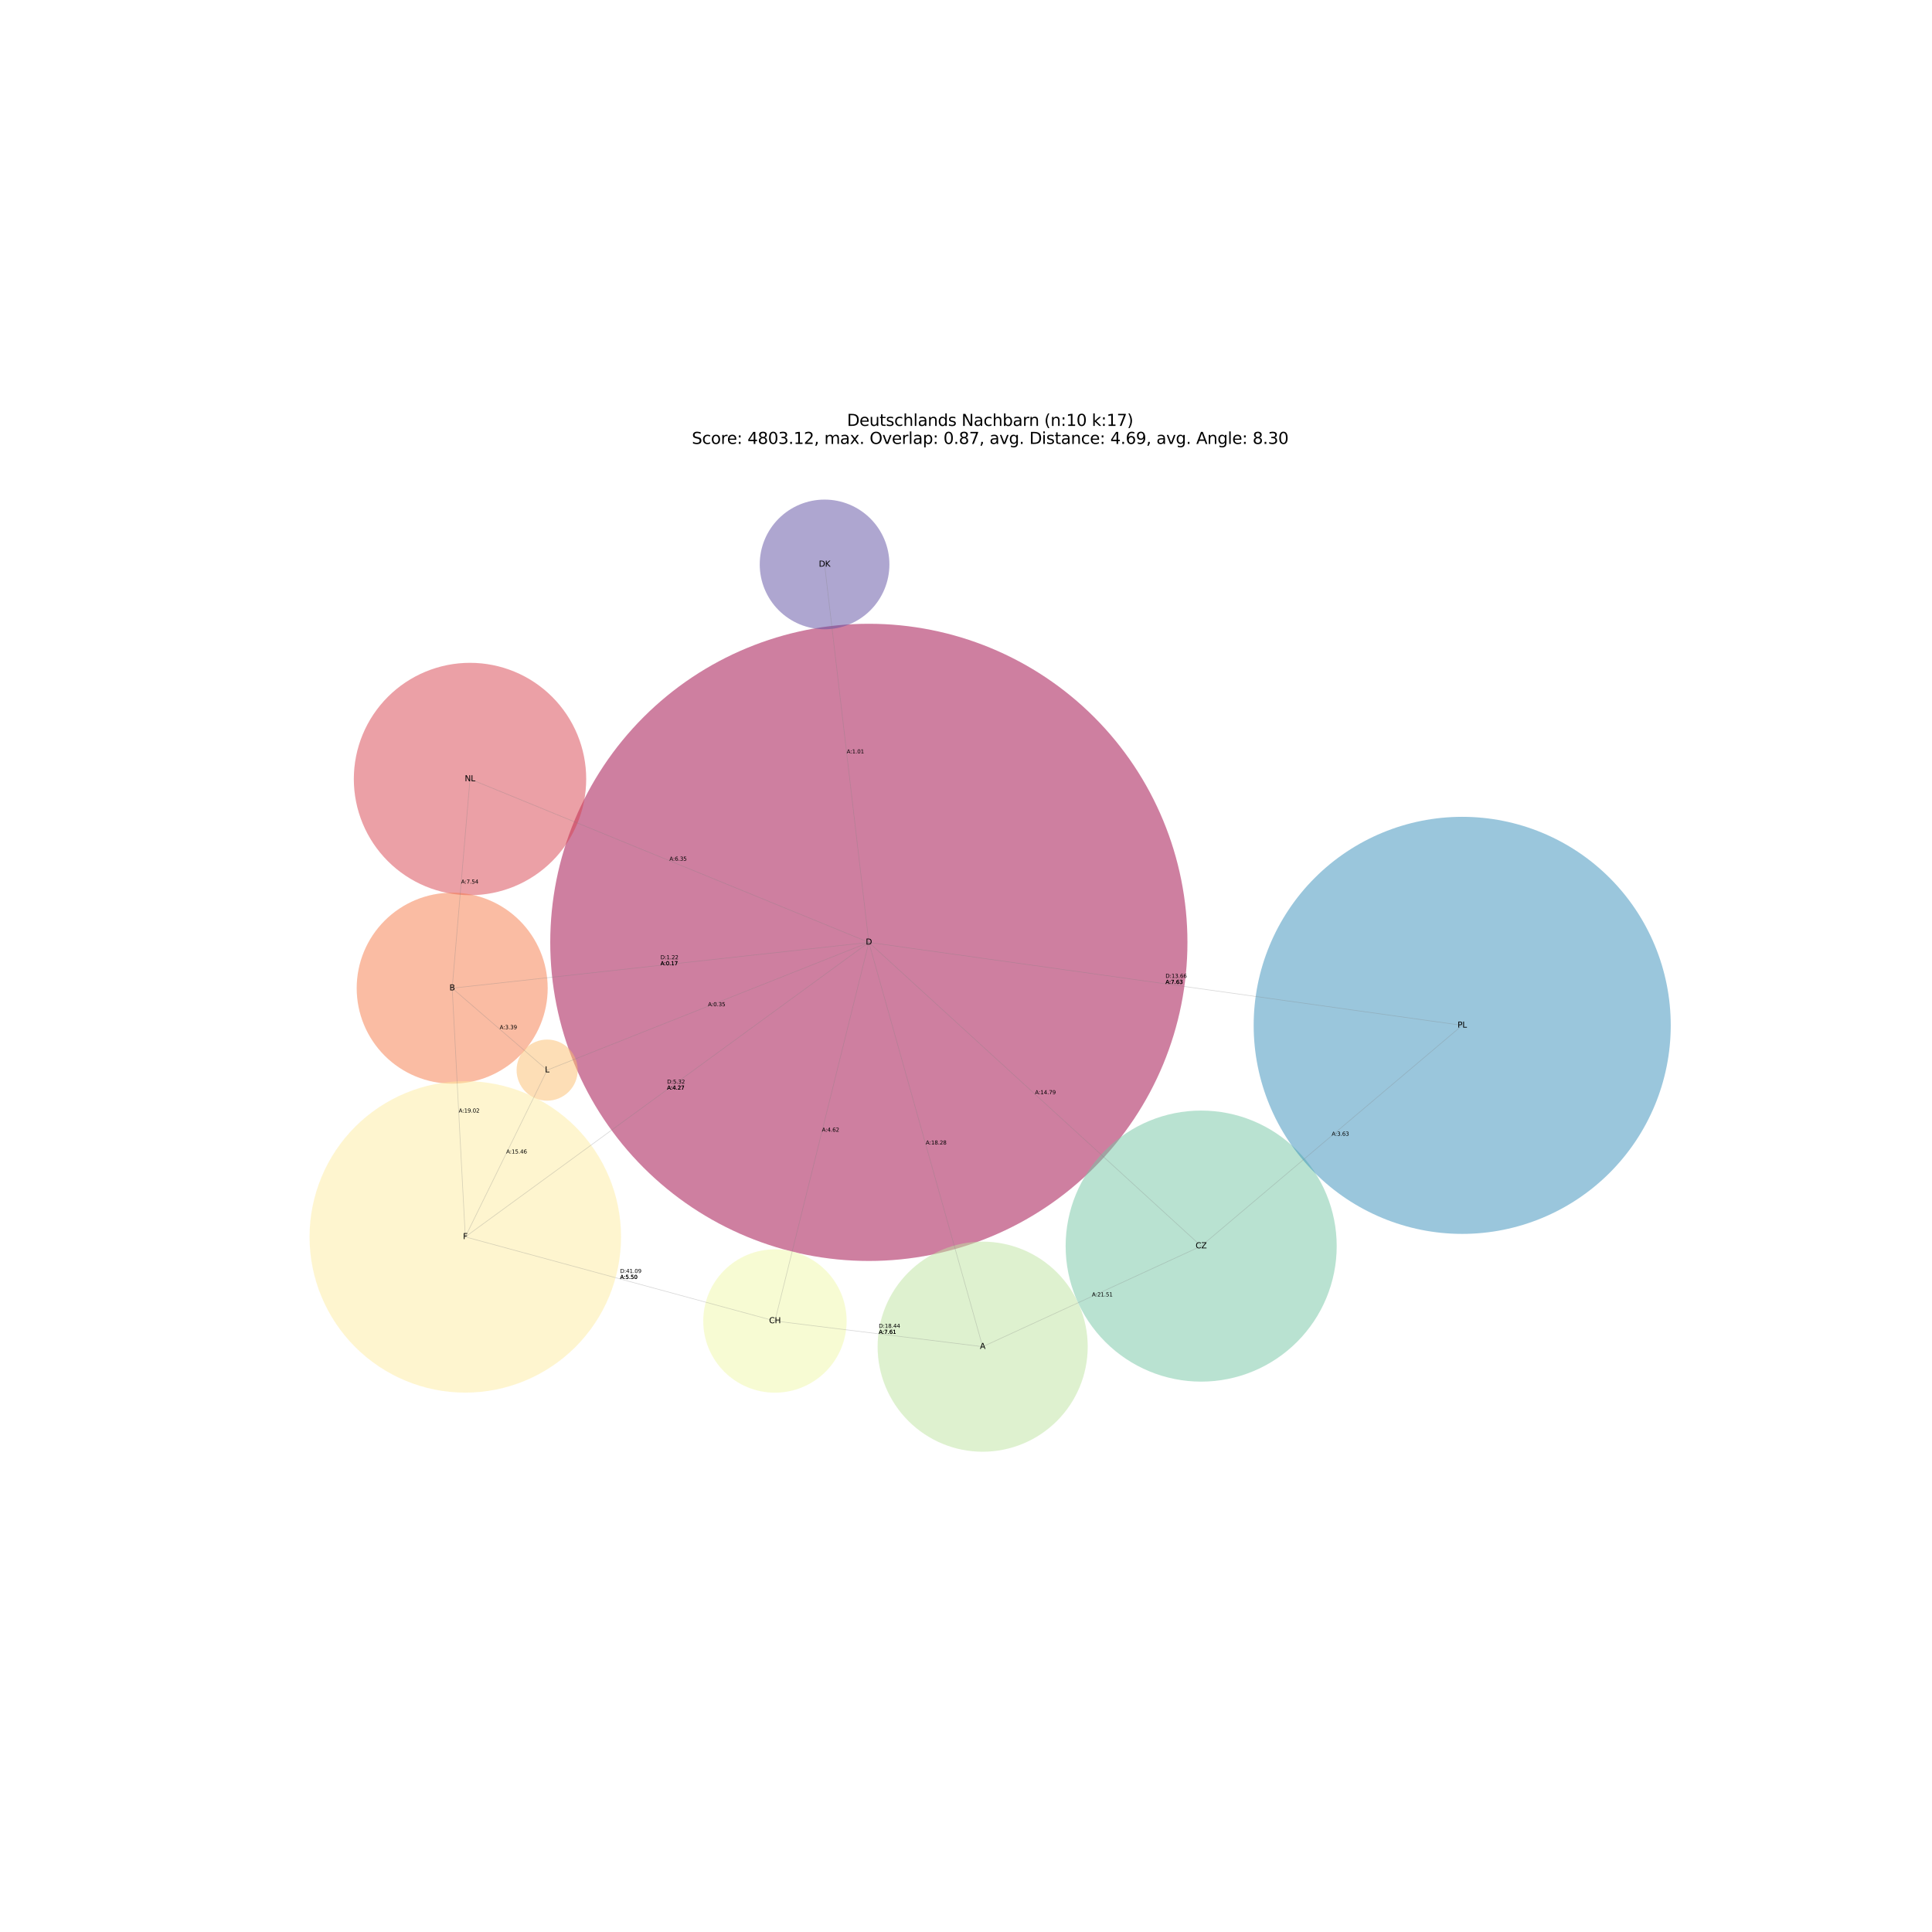 <?xml version="1.0" encoding="utf-8" standalone="no"?>
<!DOCTYPE svg PUBLIC "-//W3C//DTD SVG 1.1//EN"
  "http://www.w3.org/Graphics/SVG/1.1/DTD/svg11.dtd">
<svg xmlns:xlink="http://www.w3.org/1999/xlink" width="1440pt" height="1440pt" viewBox="0 0 1440 1440" xmlns="http://www.w3.org/2000/svg" version="1.1">
 <defs>
  <style type="text/css">*{stroke-linejoin: round; stroke-linecap: butt}</style>
 </defs>
 <g id="figure_1">
  <g id="patch_1">
   <path d="M 0 1440 
L 1440 1440 
L 1440 0 
L 0 0 
z
" style="fill: #ffffff"/>
  </g>
  <g id="axes_1">
   <g id="patch_2">
    <path d="M 647.587 939.849 
C 710.562 939.849 770.967 914.829 815.497 870.299 
C 860.027 825.768 885.048 765.364 885.048 702.388 
C 885.048 639.413 860.027 579.008 815.497 534.478 
C 770.967 489.947 710.562 464.927 647.587 464.927 
C 584.611 464.927 524.207 489.947 479.676 534.478 
C 435.146 579.008 410.126 639.413 410.126 702.388 
C 410.126 765.364 435.146 825.768 479.676 870.299 
C 524.207 914.829 584.611 939.849 647.587 939.849 
z
" clip-path="url(#pad995fb6b4)" style="fill: #9e0142; opacity: 0.5"/>
   </g>
   <g id="patch_3">
    <path d="M 350.322 667.228 
C 373.288 667.228 395.317 658.104 411.556 641.864 
C 427.796 625.624 436.92 603.596 436.92 580.63 
C 436.92 557.663 427.796 535.635 411.556 519.395 
C 395.317 503.155 373.288 494.031 350.322 494.031 
C 327.355 494.031 305.327 503.155 289.087 519.395 
C 272.847 535.635 263.723 557.663 263.723 580.63 
C 263.723 603.596 272.847 625.624 289.087 641.864 
C 305.327 658.104 327.355 667.228 350.322 667.228 
z
" clip-path="url(#pad995fb6b4)" style="fill: #d8434e; opacity: 0.5"/>
   </g>
   <g id="patch_4">
    <path d="M 337.038 807.707 
C 355.915 807.707 374.021 800.207 387.369 786.858 
C 400.718 773.51 408.218 755.404 408.218 736.527 
C 408.218 717.649 400.718 699.543 387.369 686.195 
C 374.021 672.847 355.915 665.347 337.038 665.347 
C 318.16 665.347 300.054 672.847 286.706 686.195 
C 273.357 699.543 265.858 717.649 265.858 736.527 
C 265.858 755.404 273.357 773.51 286.706 786.858 
C 300.054 800.207 318.16 807.707 337.038 807.707 
z
" clip-path="url(#pad995fb6b4)" style="fill: #f67a49; opacity: 0.5"/>
   </g>
   <g id="patch_5">
    <path d="M 407.817 820.385 
C 413.859 820.385 419.654 817.985 423.926 813.713 
C 428.198 809.441 430.598 803.646 430.598 797.604 
C 430.598 791.562 428.198 785.767 423.926 781.495 
C 419.654 777.223 413.859 774.823 407.817 774.823 
C 401.775 774.823 395.98 777.223 391.708 781.495 
C 387.436 785.767 385.036 791.562 385.036 797.604 
C 385.036 803.646 387.436 809.441 391.708 813.713 
C 395.98 817.985 401.775 820.385 407.817 820.385 
z
" clip-path="url(#pad995fb6b4)" style="fill: #fdbf6f; opacity: 0.5"/>
   </g>
   <g id="patch_6">
    <path d="M 346.806 1037.98 
C 377.59 1037.98 407.117 1025.75 428.885 1003.982 
C 450.653 982.214 462.884 952.687 462.884 921.902 
C 462.884 891.118 450.653 861.59 428.885 839.822 
C 407.117 818.055 377.59 805.824 346.806 805.824 
C 316.021 805.824 286.494 818.055 264.726 839.822 
C 242.958 861.59 230.727 891.118 230.727 921.902 
C 230.727 952.687 242.958 982.214 264.726 1003.982 
C 286.494 1025.75 316.021 1037.98 346.806 1037.98 
z
" clip-path="url(#pad995fb6b4)" style="fill: #feeda1; opacity: 0.5"/>
   </g>
   <g id="patch_7">
    <path d="M 577.59 1038.024 
C 591.759 1038.024 605.349 1032.395 615.368 1022.376 
C 625.387 1012.357 631.016 998.766 631.016 984.598 
C 631.016 970.429 625.387 956.838 615.368 946.819 
C 605.349 936.8 591.759 931.171 577.59 931.171 
C 563.421 931.171 549.83 936.8 539.811 946.819 
C 529.792 956.838 524.163 970.429 524.163 984.598 
C 524.163 998.766 529.792 1012.357 539.811 1022.376 
C 549.83 1032.395 563.421 1038.024 577.59 1038.024 
z
" clip-path="url(#pad995fb6b4)" style="fill: #f1f9a9; opacity: 0.5"/>
   </g>
   <g id="patch_8">
    <path d="M 732.42 1082.038 
C 753.185 1082.038 773.102 1073.788 787.785 1059.105 
C 802.468 1044.422 810.718 1024.505 810.718 1003.74 
C 810.718 982.975 802.468 963.058 787.785 948.375 
C 773.102 933.692 753.185 925.443 732.42 925.443 
C 711.656 925.443 691.738 933.692 677.056 948.375 
C 662.373 963.058 654.123 982.975 654.123 1003.74 
C 654.123 1024.505 662.373 1044.422 677.056 1059.105 
C 691.738 1073.788 711.656 1082.038 732.42 1082.038 
z
" clip-path="url(#pad995fb6b4)" style="fill: #bfe5a0; opacity: 0.5"/>
   </g>
   <g id="patch_9">
    <path d="M 895.281 1029.785 
C 922.072 1029.785 947.768 1019.141 966.712 1000.198 
C 985.655 981.254 996.299 955.558 996.299 928.767 
C 996.299 901.977 985.655 876.281 966.712 857.337 
C 947.768 838.394 922.072 827.75 895.281 827.75 
C 868.491 827.75 842.795 838.394 823.851 857.337 
C 804.908 876.281 794.264 901.977 794.264 928.767 
C 794.264 955.558 804.908 981.254 823.851 1000.198 
C 842.795 1019.141 868.491 1029.785 895.281 1029.785 
z
" clip-path="url(#pad995fb6b4)" style="fill: #74c7a5; opacity: 0.5"/>
   </g>
   <g id="patch_10">
    <path d="M 1089.842 919.673 
C 1131.063 919.673 1170.601 903.296 1199.748 874.148 
C 1228.896 845.001 1245.273 805.463 1245.273 764.242 
C 1245.273 723.021 1228.896 683.483 1199.748 654.335 
C 1170.601 625.188 1131.063 608.811 1089.842 608.811 
C 1048.621 608.811 1009.083 625.188 979.935 654.335 
C 950.788 683.483 934.411 723.021 934.411 764.242 
C 934.411 805.463 950.788 845.001 979.935 874.148 
C 1009.083 903.296 1048.621 919.673 1089.842 919.673 
z
" clip-path="url(#pad995fb6b4)" style="fill: #378ebb; opacity: 0.5"/>
   </g>
   <g id="patch_11">
    <path d="M 614.588 469.015 
C 627.404 469.015 639.697 463.923 648.76 454.86 
C 657.822 445.798 662.914 433.505 662.914 420.689 
C 662.914 407.872 657.822 395.579 648.76 386.517 
C 639.697 377.454 627.404 372.362 614.588 372.362 
C 601.772 372.362 589.479 377.454 580.416 386.517 
C 571.354 395.579 566.262 407.872 566.262 420.689 
C 566.262 433.505 571.354 445.798 580.416 454.86 
C 589.479 463.923 601.772 469.015 614.588 469.015 
z
" clip-path="url(#pad995fb6b4)" style="fill: #5e4fa2; opacity: 0.5"/>
   </g>
   <g id="line2d_1">
    <path d="M 647.587 702.388 
L 614.588 420.689 
" clip-path="url(#pad995fb6b4)" style="fill: none; stroke: #808080; stroke-opacity: 0.3; stroke-width: 0.5; stroke-linecap: square"/>
   </g>
   <g id="line2d_2">
    <path d="M 647.587 702.388 
L 1089.842 764.242 
" clip-path="url(#pad995fb6b4)" style="fill: none; stroke: #808080; stroke-opacity: 0.3; stroke-width: 0.5; stroke-linecap: square"/>
   </g>
   <g id="line2d_3">
    <path d="M 647.587 702.388 
L 895.281 928.767 
" clip-path="url(#pad995fb6b4)" style="fill: none; stroke: #808080; stroke-opacity: 0.3; stroke-width: 0.5; stroke-linecap: square"/>
   </g>
   <g id="line2d_4">
    <path d="M 647.587 702.388 
L 732.42 1003.74 
" clip-path="url(#pad995fb6b4)" style="fill: none; stroke: #808080; stroke-opacity: 0.3; stroke-width: 0.5; stroke-linecap: square"/>
   </g>
   <g id="line2d_5">
    <path d="M 647.587 702.388 
L 577.59 984.598 
" clip-path="url(#pad995fb6b4)" style="fill: none; stroke: #808080; stroke-opacity: 0.3; stroke-width: 0.5; stroke-linecap: square"/>
   </g>
   <g id="line2d_6">
    <path d="M 647.587 702.388 
L 346.806 921.902 
" clip-path="url(#pad995fb6b4)" style="fill: none; stroke: #808080; stroke-opacity: 0.3; stroke-width: 0.5; stroke-linecap: square"/>
   </g>
   <g id="line2d_7">
    <path d="M 647.587 702.388 
L 407.817 797.604 
" clip-path="url(#pad995fb6b4)" style="fill: none; stroke: #808080; stroke-opacity: 0.3; stroke-width: 0.5; stroke-linecap: square"/>
   </g>
   <g id="line2d_8">
    <path d="M 647.587 702.388 
L 337.038 736.527 
" clip-path="url(#pad995fb6b4)" style="fill: none; stroke: #808080; stroke-opacity: 0.3; stroke-width: 0.5; stroke-linecap: square"/>
   </g>
   <g id="line2d_9">
    <path d="M 647.587 702.388 
L 350.322 580.63 
" clip-path="url(#pad995fb6b4)" style="fill: none; stroke: #808080; stroke-opacity: 0.3; stroke-width: 0.5; stroke-linecap: square"/>
   </g>
   <g id="line2d_10">
    <path d="M 350.322 580.63 
L 337.038 736.527 
" clip-path="url(#pad995fb6b4)" style="fill: none; stroke: #808080; stroke-opacity: 0.3; stroke-width: 0.5; stroke-linecap: square"/>
   </g>
   <g id="line2d_11">
    <path d="M 337.038 736.527 
L 407.817 797.604 
" clip-path="url(#pad995fb6b4)" style="fill: none; stroke: #808080; stroke-opacity: 0.3; stroke-width: 0.5; stroke-linecap: square"/>
   </g>
   <g id="line2d_12">
    <path d="M 337.038 736.527 
L 346.806 921.902 
" clip-path="url(#pad995fb6b4)" style="fill: none; stroke: #808080; stroke-opacity: 0.3; stroke-width: 0.5; stroke-linecap: square"/>
   </g>
   <g id="line2d_13">
    <path d="M 407.817 797.604 
L 346.806 921.902 
" clip-path="url(#pad995fb6b4)" style="fill: none; stroke: #808080; stroke-opacity: 0.3; stroke-width: 0.5; stroke-linecap: square"/>
   </g>
   <g id="line2d_14">
    <path d="M 346.806 921.902 
L 577.59 984.598 
" clip-path="url(#pad995fb6b4)" style="fill: none; stroke: #808080; stroke-opacity: 0.3; stroke-width: 0.5; stroke-linecap: square"/>
   </g>
   <g id="line2d_15">
    <path d="M 577.59 984.598 
L 732.42 1003.74 
" clip-path="url(#pad995fb6b4)" style="fill: none; stroke: #808080; stroke-opacity: 0.3; stroke-width: 0.5; stroke-linecap: square"/>
   </g>
   <g id="line2d_16">
    <path d="M 732.42 1003.74 
L 895.281 928.767 
" clip-path="url(#pad995fb6b4)" style="fill: none; stroke: #808080; stroke-opacity: 0.3; stroke-width: 0.5; stroke-linecap: square"/>
   </g>
   <g id="line2d_17">
    <path d="M 895.281 928.767 
L 1089.842 764.242 
" clip-path="url(#pad995fb6b4)" style="fill: none; stroke: #808080; stroke-opacity: 0.3; stroke-width: 0.5; stroke-linecap: square"/>
   </g>
   <g id="text_1">
    <!-- D -->
    <g transform="translate(645.277 704.044) scale(0.06 -0.06)">
     <defs>
      <path id="DejaVuSans-44" d="M 1259 4147 
L 1259 519 
L 2022 519 
Q 2988 519 3436 956 
Q 3884 1394 3884 2338 
Q 3884 3275 3436 3711 
Q 2988 4147 2022 4147 
L 1259 4147 
z
M 628 4666 
L 1925 4666 
Q 3281 4666 3915 4102 
Q 4550 3538 4550 2338 
Q 4550 1131 3912 565 
Q 3275 0 1925 0 
L 628 0 
L 628 4666 
z
" transform="scale(0.016)"/>
     </defs>
     <use xlink:href="#DejaVuSans-44"/>
    </g>
   </g>
   <g id="text_2">
    <!-- NL -->
    <g transform="translate(346.406 582.285) scale(0.06 -0.06)">
     <defs>
      <path id="DejaVuSans-4e" d="M 628 4666 
L 1478 4666 
L 3547 763 
L 3547 4666 
L 4159 4666 
L 4159 0 
L 3309 0 
L 1241 3903 
L 1241 0 
L 628 0 
L 628 4666 
z
" transform="scale(0.016)"/>
      <path id="DejaVuSans-4c" d="M 628 4666 
L 1259 4666 
L 1259 531 
L 3531 531 
L 3531 0 
L 628 0 
L 628 4666 
z
" transform="scale(0.016)"/>
     </defs>
     <use xlink:href="#DejaVuSans-4e"/>
     <use xlink:href="#DejaVuSans-4c" x="74.805"/>
    </g>
   </g>
   <g id="text_3">
    <!-- B -->
    <g transform="translate(334.979 738.182) scale(0.06 -0.06)">
     <defs>
      <path id="DejaVuSans-42" d="M 1259 2228 
L 1259 519 
L 2272 519 
Q 2781 519 3026 730 
Q 3272 941 3272 1375 
Q 3272 1813 3026 2020 
Q 2781 2228 2272 2228 
L 1259 2228 
z
M 1259 4147 
L 1259 2741 
L 2194 2741 
Q 2656 2741 2882 2914 
Q 3109 3088 3109 3444 
Q 3109 3797 2882 3972 
Q 2656 4147 2194 4147 
L 1259 4147 
z
M 628 4666 
L 2241 4666 
Q 2963 4666 3353 4366 
Q 3744 4066 3744 3513 
Q 3744 3084 3544 2831 
Q 3344 2578 2956 2516 
Q 3422 2416 3680 2098 
Q 3938 1781 3938 1306 
Q 3938 681 3513 340 
Q 3088 0 2303 0 
L 628 0 
L 628 4666 
z
" transform="scale(0.016)"/>
     </defs>
     <use xlink:href="#DejaVuSans-42"/>
    </g>
   </g>
   <g id="text_4">
    <!-- L -->
    <g transform="translate(406.145 799.26) scale(0.06 -0.06)">
     <use xlink:href="#DejaVuSans-4c"/>
    </g>
   </g>
   <g id="text_5">
    <!-- F -->
    <g transform="translate(345.08 923.558) scale(0.06 -0.06)">
     <defs>
      <path id="DejaVuSans-46" d="M 628 4666 
L 3309 4666 
L 3309 4134 
L 1259 4134 
L 1259 2759 
L 3109 2759 
L 3109 2228 
L 1259 2228 
L 1259 0 
L 628 0 
L 628 4666 
z
" transform="scale(0.016)"/>
     </defs>
     <use xlink:href="#DejaVuSans-46"/>
    </g>
   </g>
   <g id="text_6">
    <!-- CH -->
    <g transform="translate(573.239 986.253) scale(0.06 -0.06)">
     <defs>
      <path id="DejaVuSans-43" d="M 4122 4306 
L 4122 3641 
Q 3803 3938 3442 4084 
Q 3081 4231 2675 4231 
Q 1875 4231 1450 3742 
Q 1025 3253 1025 2328 
Q 1025 1406 1450 917 
Q 1875 428 2675 428 
Q 3081 428 3442 575 
Q 3803 722 4122 1019 
L 4122 359 
Q 3791 134 3420 21 
Q 3050 -91 2638 -91 
Q 1578 -91 968 557 
Q 359 1206 359 2328 
Q 359 3453 968 4101 
Q 1578 4750 2638 4750 
Q 3056 4750 3426 4639 
Q 3797 4528 4122 4306 
z
" transform="scale(0.016)"/>
      <path id="DejaVuSans-48" d="M 628 4666 
L 1259 4666 
L 1259 2753 
L 3553 2753 
L 3553 4666 
L 4184 4666 
L 4184 0 
L 3553 0 
L 3553 2222 
L 1259 2222 
L 1259 0 
L 628 0 
L 628 4666 
z
" transform="scale(0.016)"/>
     </defs>
     <use xlink:href="#DejaVuSans-43"/>
     <use xlink:href="#DejaVuSans-48" x="69.824"/>
    </g>
   </g>
   <g id="text_7">
    <!-- A -->
    <g transform="translate(730.368 1005.396) scale(0.06 -0.06)">
     <defs>
      <path id="DejaVuSans-41" d="M 2188 4044 
L 1331 1722 
L 3047 1722 
L 2188 4044 
z
M 1831 4666 
L 2547 4666 
L 4325 0 
L 3669 0 
L 3244 1197 
L 1141 1197 
L 716 0 
L 50 0 
L 1831 4666 
z
" transform="scale(0.016)"/>
     </defs>
     <use xlink:href="#DejaVuSans-41"/>
    </g>
   </g>
   <g id="text_8">
    <!-- CZ -->
    <g transform="translate(891.132 930.423) scale(0.06 -0.06)">
     <defs>
      <path id="DejaVuSans-5a" d="M 359 4666 
L 4025 4666 
L 4025 4184 
L 1075 531 
L 4097 531 
L 4097 0 
L 288 0 
L 288 481 
L 3238 4134 
L 359 4134 
L 359 4666 
z
" transform="scale(0.016)"/>
     </defs>
     <use xlink:href="#DejaVuSans-43"/>
     <use xlink:href="#DejaVuSans-5a" x="69.824"/>
    </g>
   </g>
   <g id="text_9">
    <!-- PL -->
    <g transform="translate(1086.361 765.897) scale(0.06 -0.06)">
     <defs>
      <path id="DejaVuSans-50" d="M 1259 4147 
L 1259 2394 
L 2053 2394 
Q 2494 2394 2734 2622 
Q 2975 2850 2975 3272 
Q 2975 3691 2734 3919 
Q 2494 4147 2053 4147 
L 1259 4147 
z
M 628 4666 
L 2053 4666 
Q 2838 4666 3239 4311 
Q 3641 3956 3641 3272 
Q 3641 2581 3239 2228 
Q 2838 1875 2053 1875 
L 1259 1875 
L 1259 0 
L 628 0 
L 628 4666 
z
" transform="scale(0.016)"/>
     </defs>
     <use xlink:href="#DejaVuSans-50"/>
     <use xlink:href="#DejaVuSans-4c" x="60.303"/>
    </g>
   </g>
   <g id="text_10">
    <!-- DK -->
    <g transform="translate(610.311 422.344) scale(0.06 -0.06)">
     <defs>
      <path id="DejaVuSans-4b" d="M 628 4666 
L 1259 4666 
L 1259 2694 
L 3353 4666 
L 4166 4666 
L 1850 2491 
L 4331 0 
L 3500 0 
L 1259 2247 
L 1259 0 
L 628 0 
L 628 4666 
z
" transform="scale(0.016)"/>
     </defs>
     <use xlink:href="#DejaVuSans-44"/>
     <use xlink:href="#DejaVuSans-4b" x="77.002"/>
    </g>
   </g>
   <g id="text_11">
    <!-- A:1.01 -->
    <g transform="translate(631.087 561.538) scale(0.04 -0.04)">
     <defs>
      <path id="DejaVuSans-3a" d="M 750 794 
L 1409 794 
L 1409 0 
L 750 0 
L 750 794 
z
M 750 3309 
L 1409 3309 
L 1409 2516 
L 750 2516 
L 750 3309 
z
" transform="scale(0.016)"/>
      <path id="DejaVuSans-31" d="M 794 531 
L 1825 531 
L 1825 4091 
L 703 3866 
L 703 4441 
L 1819 4666 
L 2450 4666 
L 2450 531 
L 3481 531 
L 3481 0 
L 794 0 
L 794 531 
z
" transform="scale(0.016)"/>
      <path id="DejaVuSans-2e" d="M 684 794 
L 1344 794 
L 1344 0 
L 684 0 
L 684 794 
z
" transform="scale(0.016)"/>
      <path id="DejaVuSans-30" d="M 2034 4250 
Q 1547 4250 1301 3770 
Q 1056 3291 1056 2328 
Q 1056 1369 1301 889 
Q 1547 409 2034 409 
Q 2525 409 2770 889 
Q 3016 1369 3016 2328 
Q 3016 3291 2770 3770 
Q 2525 4250 2034 4250 
z
M 2034 4750 
Q 2819 4750 3233 4129 
Q 3647 3509 3647 2328 
Q 3647 1150 3233 529 
Q 2819 -91 2034 -91 
Q 1250 -91 836 529 
Q 422 1150 422 2328 
Q 422 3509 836 4129 
Q 1250 4750 2034 4750 
z
" transform="scale(0.016)"/>
     </defs>
     <use xlink:href="#DejaVuSans-41"/>
     <use xlink:href="#DejaVuSans-3a" x="66.658"/>
     <use xlink:href="#DejaVuSans-31" x="100.35"/>
     <use xlink:href="#DejaVuSans-2e" x="163.973"/>
     <use xlink:href="#DejaVuSans-30" x="195.76"/>
     <use xlink:href="#DejaVuSans-31" x="259.383"/>
    </g>
   </g>
   <g id="text_12">
    <!-- D:13.66 -->
    <g transform="translate(868.714 728.836) scale(0.04 -0.04)">
     <defs>
      <path id="DejaVuSans-33" d="M 2597 2516 
Q 3050 2419 3304 2112 
Q 3559 1806 3559 1356 
Q 3559 666 3084 287 
Q 2609 -91 1734 -91 
Q 1441 -91 1130 -33 
Q 819 25 488 141 
L 488 750 
Q 750 597 1062 519 
Q 1375 441 1716 441 
Q 2309 441 2620 675 
Q 2931 909 2931 1356 
Q 2931 1769 2642 2001 
Q 2353 2234 1838 2234 
L 1294 2234 
L 1294 2753 
L 1863 2753 
Q 2328 2753 2575 2939 
Q 2822 3125 2822 3475 
Q 2822 3834 2567 4026 
Q 2313 4219 1838 4219 
Q 1578 4219 1281 4162 
Q 984 4106 628 3988 
L 628 4550 
Q 988 4650 1302 4700 
Q 1616 4750 1894 4750 
Q 2613 4750 3031 4423 
Q 3450 4097 3450 3541 
Q 3450 3153 3228 2886 
Q 3006 2619 2597 2516 
z
" transform="scale(0.016)"/>
      <path id="DejaVuSans-36" d="M 2113 2584 
Q 1688 2584 1439 2293 
Q 1191 2003 1191 1497 
Q 1191 994 1439 701 
Q 1688 409 2113 409 
Q 2538 409 2786 701 
Q 3034 994 3034 1497 
Q 3034 2003 2786 2293 
Q 2538 2584 2113 2584 
z
M 3366 4563 
L 3366 3988 
Q 3128 4100 2886 4159 
Q 2644 4219 2406 4219 
Q 1781 4219 1451 3797 
Q 1122 3375 1075 2522 
Q 1259 2794 1537 2939 
Q 1816 3084 2150 3084 
Q 2853 3084 3261 2657 
Q 3669 2231 3669 1497 
Q 3669 778 3244 343 
Q 2819 -91 2113 -91 
Q 1303 -91 875 529 
Q 447 1150 447 2328 
Q 447 3434 972 4092 
Q 1497 4750 2381 4750 
Q 2619 4750 2861 4703 
Q 3103 4656 3366 4563 
z
" transform="scale(0.016)"/>
     </defs>
     <use xlink:href="#DejaVuSans-44"/>
     <use xlink:href="#DejaVuSans-3a" x="77.002"/>
     <use xlink:href="#DejaVuSans-31" x="110.693"/>
     <use xlink:href="#DejaVuSans-33" x="174.316"/>
     <use xlink:href="#DejaVuSans-2e" x="237.939"/>
     <use xlink:href="#DejaVuSans-36" x="269.727"/>
     <use xlink:href="#DejaVuSans-36" x="333.35"/>
    </g>
    <!-- A:7.63 -->
    <g transform="translate(868.714 733.315) scale(0.04 -0.04)">
     <defs>
      <path id="DejaVuSans-37" d="M 525 4666 
L 3525 4666 
L 3525 4397 
L 1831 0 
L 1172 0 
L 2766 4134 
L 525 4134 
L 525 4666 
z
" transform="scale(0.016)"/>
     </defs>
     <use xlink:href="#DejaVuSans-41"/>
     <use xlink:href="#DejaVuSans-3a" x="66.658"/>
     <use xlink:href="#DejaVuSans-37" x="100.35"/>
     <use xlink:href="#DejaVuSans-2e" x="163.973"/>
     <use xlink:href="#DejaVuSans-36" x="195.76"/>
     <use xlink:href="#DejaVuSans-33" x="259.383"/>
    </g>
   </g>
   <g id="text_13">
    <!-- A:7.63 -->
    <g transform="translate(868.714 733.315) scale(0.04 -0.04)">
     <use xlink:href="#DejaVuSans-41"/>
     <use xlink:href="#DejaVuSans-3a" x="66.658"/>
     <use xlink:href="#DejaVuSans-37" x="100.35"/>
     <use xlink:href="#DejaVuSans-2e" x="163.973"/>
     <use xlink:href="#DejaVuSans-36" x="195.76"/>
     <use xlink:href="#DejaVuSans-33" x="259.383"/>
    </g>
   </g>
   <g id="text_14">
    <!-- A:14.79 -->
    <g transform="translate(771.434 815.578) scale(0.04 -0.04)">
     <defs>
      <path id="DejaVuSans-34" d="M 2419 4116 
L 825 1625 
L 2419 1625 
L 2419 4116 
z
M 2253 4666 
L 3047 4666 
L 3047 1625 
L 3713 1625 
L 3713 1100 
L 3047 1100 
L 3047 0 
L 2419 0 
L 2419 1100 
L 313 1100 
L 313 1709 
L 2253 4666 
z
" transform="scale(0.016)"/>
      <path id="DejaVuSans-39" d="M 703 97 
L 703 672 
Q 941 559 1184 500 
Q 1428 441 1663 441 
Q 2288 441 2617 861 
Q 2947 1281 2994 2138 
Q 2813 1869 2534 1725 
Q 2256 1581 1919 1581 
Q 1219 1581 811 2004 
Q 403 2428 403 3163 
Q 403 3881 828 4315 
Q 1253 4750 1959 4750 
Q 2769 4750 3195 4129 
Q 3622 3509 3622 2328 
Q 3622 1225 3098 567 
Q 2575 -91 1691 -91 
Q 1453 -91 1209 -44 
Q 966 3 703 97 
z
M 1959 2075 
Q 2384 2075 2632 2365 
Q 2881 2656 2881 3163 
Q 2881 3666 2632 3958 
Q 2384 4250 1959 4250 
Q 1534 4250 1286 3958 
Q 1038 3666 1038 3163 
Q 1038 2656 1286 2365 
Q 1534 2075 1959 2075 
z
" transform="scale(0.016)"/>
     </defs>
     <use xlink:href="#DejaVuSans-41"/>
     <use xlink:href="#DejaVuSans-3a" x="66.658"/>
     <use xlink:href="#DejaVuSans-31" x="100.35"/>
     <use xlink:href="#DejaVuSans-34" x="163.973"/>
     <use xlink:href="#DejaVuSans-2e" x="227.596"/>
     <use xlink:href="#DejaVuSans-37" x="259.383"/>
     <use xlink:href="#DejaVuSans-39" x="323.006"/>
    </g>
   </g>
   <g id="text_15">
    <!-- A:18.28 -->
    <g transform="translate(690.004 853.064) scale(0.04 -0.04)">
     <defs>
      <path id="DejaVuSans-38" d="M 2034 2216 
Q 1584 2216 1326 1975 
Q 1069 1734 1069 1313 
Q 1069 891 1326 650 
Q 1584 409 2034 409 
Q 2484 409 2743 651 
Q 3003 894 3003 1313 
Q 3003 1734 2745 1975 
Q 2488 2216 2034 2216 
z
M 1403 2484 
Q 997 2584 770 2862 
Q 544 3141 544 3541 
Q 544 4100 942 4425 
Q 1341 4750 2034 4750 
Q 2731 4750 3128 4425 
Q 3525 4100 3525 3541 
Q 3525 3141 3298 2862 
Q 3072 2584 2669 2484 
Q 3125 2378 3379 2068 
Q 3634 1759 3634 1313 
Q 3634 634 3220 271 
Q 2806 -91 2034 -91 
Q 1263 -91 848 271 
Q 434 634 434 1313 
Q 434 1759 690 2068 
Q 947 2378 1403 2484 
z
M 1172 3481 
Q 1172 3119 1398 2916 
Q 1625 2713 2034 2713 
Q 2441 2713 2670 2916 
Q 2900 3119 2900 3481 
Q 2900 3844 2670 4047 
Q 2441 4250 2034 4250 
Q 1625 4250 1398 4047 
Q 1172 3844 1172 3481 
z
" transform="scale(0.016)"/>
      <path id="DejaVuSans-32" d="M 1228 531 
L 3431 531 
L 3431 0 
L 469 0 
L 469 531 
Q 828 903 1448 1529 
Q 2069 2156 2228 2338 
Q 2531 2678 2651 2914 
Q 2772 3150 2772 3378 
Q 2772 3750 2511 3984 
Q 2250 4219 1831 4219 
Q 1534 4219 1204 4116 
Q 875 4013 500 3803 
L 500 4441 
Q 881 4594 1212 4672 
Q 1544 4750 1819 4750 
Q 2544 4750 2975 4387 
Q 3406 4025 3406 3419 
Q 3406 3131 3298 2873 
Q 3191 2616 2906 2266 
Q 2828 2175 2409 1742 
Q 1991 1309 1228 531 
z
" transform="scale(0.016)"/>
     </defs>
     <use xlink:href="#DejaVuSans-41"/>
     <use xlink:href="#DejaVuSans-3a" x="66.658"/>
     <use xlink:href="#DejaVuSans-31" x="100.35"/>
     <use xlink:href="#DejaVuSans-38" x="163.973"/>
     <use xlink:href="#DejaVuSans-2e" x="227.596"/>
     <use xlink:href="#DejaVuSans-32" x="259.383"/>
     <use xlink:href="#DejaVuSans-38" x="323.006"/>
    </g>
   </g>
   <g id="text_16">
    <!-- A:4.62 -->
    <g transform="translate(612.588 843.493) scale(0.04 -0.04)">
     <use xlink:href="#DejaVuSans-41"/>
     <use xlink:href="#DejaVuSans-3a" x="66.658"/>
     <use xlink:href="#DejaVuSans-34" x="100.35"/>
     <use xlink:href="#DejaVuSans-2e" x="163.973"/>
     <use xlink:href="#DejaVuSans-36" x="195.76"/>
     <use xlink:href="#DejaVuSans-32" x="259.383"/>
    </g>
   </g>
   <g id="text_17">
    <!-- D:5.32 -->
    <g transform="translate(497.196 807.666) scale(0.04 -0.04)">
     <defs>
      <path id="DejaVuSans-35" d="M 691 4666 
L 3169 4666 
L 3169 4134 
L 1269 4134 
L 1269 2991 
Q 1406 3038 1543 3061 
Q 1681 3084 1819 3084 
Q 2600 3084 3056 2656 
Q 3513 2228 3513 1497 
Q 3513 744 3044 326 
Q 2575 -91 1722 -91 
Q 1428 -91 1123 -41 
Q 819 9 494 109 
L 494 744 
Q 775 591 1075 516 
Q 1375 441 1709 441 
Q 2250 441 2565 725 
Q 2881 1009 2881 1497 
Q 2881 1984 2565 2268 
Q 2250 2553 1709 2553 
Q 1456 2553 1204 2497 
Q 953 2441 691 2322 
L 691 4666 
z
" transform="scale(0.016)"/>
     </defs>
     <use xlink:href="#DejaVuSans-44"/>
     <use xlink:href="#DejaVuSans-3a" x="77.002"/>
     <use xlink:href="#DejaVuSans-35" x="110.693"/>
     <use xlink:href="#DejaVuSans-2e" x="174.316"/>
     <use xlink:href="#DejaVuSans-33" x="206.104"/>
     <use xlink:href="#DejaVuSans-32" x="269.727"/>
    </g>
    <!-- A:4.27 -->
    <g transform="translate(497.196 812.145) scale(0.04 -0.04)">
     <use xlink:href="#DejaVuSans-41"/>
     <use xlink:href="#DejaVuSans-3a" x="66.658"/>
     <use xlink:href="#DejaVuSans-34" x="100.35"/>
     <use xlink:href="#DejaVuSans-2e" x="163.973"/>
     <use xlink:href="#DejaVuSans-32" x="195.76"/>
     <use xlink:href="#DejaVuSans-37" x="259.383"/>
    </g>
   </g>
   <g id="text_18">
    <!-- A:4.27 -->
    <g transform="translate(497.196 812.145) scale(0.04 -0.04)">
     <use xlink:href="#DejaVuSans-41"/>
     <use xlink:href="#DejaVuSans-3a" x="66.658"/>
     <use xlink:href="#DejaVuSans-34" x="100.35"/>
     <use xlink:href="#DejaVuSans-2e" x="163.973"/>
     <use xlink:href="#DejaVuSans-32" x="195.76"/>
     <use xlink:href="#DejaVuSans-37" x="259.383"/>
    </g>
   </g>
   <g id="text_19">
    <!-- A:0.35 -->
    <g transform="translate(527.702 749.996) scale(0.04 -0.04)">
     <use xlink:href="#DejaVuSans-41"/>
     <use xlink:href="#DejaVuSans-3a" x="66.658"/>
     <use xlink:href="#DejaVuSans-30" x="100.35"/>
     <use xlink:href="#DejaVuSans-2e" x="163.973"/>
     <use xlink:href="#DejaVuSans-33" x="195.76"/>
     <use xlink:href="#DejaVuSans-35" x="259.383"/>
    </g>
   </g>
   <g id="text_20">
    <!-- D:1.22 -->
    <g transform="translate(492.312 714.978) scale(0.04 -0.04)">
     <use xlink:href="#DejaVuSans-44"/>
     <use xlink:href="#DejaVuSans-3a" x="77.002"/>
     <use xlink:href="#DejaVuSans-31" x="110.693"/>
     <use xlink:href="#DejaVuSans-2e" x="174.316"/>
     <use xlink:href="#DejaVuSans-32" x="206.104"/>
     <use xlink:href="#DejaVuSans-32" x="269.727"/>
    </g>
    <!-- A:0.17 -->
    <g transform="translate(492.312 719.457) scale(0.04 -0.04)">
     <use xlink:href="#DejaVuSans-41"/>
     <use xlink:href="#DejaVuSans-3a" x="66.658"/>
     <use xlink:href="#DejaVuSans-30" x="100.35"/>
     <use xlink:href="#DejaVuSans-2e" x="163.973"/>
     <use xlink:href="#DejaVuSans-31" x="195.76"/>
     <use xlink:href="#DejaVuSans-37" x="259.383"/>
    </g>
   </g>
   <g id="text_21">
    <!-- A:0.17 -->
    <g transform="translate(492.312 719.457) scale(0.04 -0.04)">
     <use xlink:href="#DejaVuSans-41"/>
     <use xlink:href="#DejaVuSans-3a" x="66.658"/>
     <use xlink:href="#DejaVuSans-30" x="100.35"/>
     <use xlink:href="#DejaVuSans-2e" x="163.973"/>
     <use xlink:href="#DejaVuSans-31" x="195.76"/>
     <use xlink:href="#DejaVuSans-37" x="259.383"/>
    </g>
   </g>
   <g id="text_22">
    <!-- A:6.35 -->
    <g transform="translate(498.954 641.509) scale(0.04 -0.04)">
     <use xlink:href="#DejaVuSans-41"/>
     <use xlink:href="#DejaVuSans-3a" x="66.658"/>
     <use xlink:href="#DejaVuSans-36" x="100.35"/>
     <use xlink:href="#DejaVuSans-2e" x="163.973"/>
     <use xlink:href="#DejaVuSans-33" x="195.76"/>
     <use xlink:href="#DejaVuSans-35" x="259.383"/>
    </g>
   </g>
   <g id="text_23">
    <!-- A:7.54 -->
    <g transform="translate(343.68 658.578) scale(0.04 -0.04)">
     <use xlink:href="#DejaVuSans-41"/>
     <use xlink:href="#DejaVuSans-3a" x="66.658"/>
     <use xlink:href="#DejaVuSans-37" x="100.35"/>
     <use xlink:href="#DejaVuSans-2e" x="163.973"/>
     <use xlink:href="#DejaVuSans-35" x="195.76"/>
     <use xlink:href="#DejaVuSans-34" x="259.383"/>
    </g>
   </g>
   <g id="text_24">
    <!-- A:3.39 -->
    <g transform="translate(372.427 767.065) scale(0.04 -0.04)">
     <use xlink:href="#DejaVuSans-41"/>
     <use xlink:href="#DejaVuSans-3a" x="66.658"/>
     <use xlink:href="#DejaVuSans-33" x="100.35"/>
     <use xlink:href="#DejaVuSans-2e" x="163.973"/>
     <use xlink:href="#DejaVuSans-33" x="195.76"/>
     <use xlink:href="#DejaVuSans-39" x="259.383"/>
    </g>
   </g>
   <g id="text_25">
    <!-- A:19.02 -->
    <g transform="translate(341.922 829.214) scale(0.04 -0.04)">
     <use xlink:href="#DejaVuSans-41"/>
     <use xlink:href="#DejaVuSans-3a" x="66.658"/>
     <use xlink:href="#DejaVuSans-31" x="100.35"/>
     <use xlink:href="#DejaVuSans-39" x="163.973"/>
     <use xlink:href="#DejaVuSans-2e" x="227.596"/>
     <use xlink:href="#DejaVuSans-30" x="259.383"/>
     <use xlink:href="#DejaVuSans-32" x="323.006"/>
    </g>
   </g>
   <g id="text_26">
    <!-- A:15.46 -->
    <g transform="translate(377.311 859.753) scale(0.04 -0.04)">
     <use xlink:href="#DejaVuSans-41"/>
     <use xlink:href="#DejaVuSans-3a" x="66.658"/>
     <use xlink:href="#DejaVuSans-31" x="100.35"/>
     <use xlink:href="#DejaVuSans-35" x="163.973"/>
     <use xlink:href="#DejaVuSans-2e" x="227.596"/>
     <use xlink:href="#DejaVuSans-34" x="259.383"/>
     <use xlink:href="#DejaVuSans-36" x="323.006"/>
    </g>
   </g>
   <g id="text_27">
    <!-- D:41.09 -->
    <g transform="translate(462.198 948.771) scale(0.04 -0.04)">
     <use xlink:href="#DejaVuSans-44"/>
     <use xlink:href="#DejaVuSans-3a" x="77.002"/>
     <use xlink:href="#DejaVuSans-34" x="110.693"/>
     <use xlink:href="#DejaVuSans-31" x="174.316"/>
     <use xlink:href="#DejaVuSans-2e" x="237.939"/>
     <use xlink:href="#DejaVuSans-30" x="269.727"/>
     <use xlink:href="#DejaVuSans-39" x="333.35"/>
    </g>
    <!-- A:5.50 -->
    <g transform="translate(462.198 953.25) scale(0.04 -0.04)">
     <use xlink:href="#DejaVuSans-41"/>
     <use xlink:href="#DejaVuSans-3a" x="66.658"/>
     <use xlink:href="#DejaVuSans-35" x="100.35"/>
     <use xlink:href="#DejaVuSans-2e" x="163.973"/>
     <use xlink:href="#DejaVuSans-35" x="195.76"/>
     <use xlink:href="#DejaVuSans-30" x="259.383"/>
    </g>
   </g>
   <g id="text_28">
    <!-- A:5.50 -->
    <g transform="translate(462.198 953.25) scale(0.04 -0.04)">
     <use xlink:href="#DejaVuSans-41"/>
     <use xlink:href="#DejaVuSans-3a" x="66.658"/>
     <use xlink:href="#DejaVuSans-35" x="100.35"/>
     <use xlink:href="#DejaVuSans-2e" x="163.973"/>
     <use xlink:href="#DejaVuSans-35" x="195.76"/>
     <use xlink:href="#DejaVuSans-30" x="259.383"/>
    </g>
   </g>
   <g id="text_29">
    <!-- D:18.44 -->
    <g transform="translate(655.005 989.69) scale(0.04 -0.04)">
     <use xlink:href="#DejaVuSans-44"/>
     <use xlink:href="#DejaVuSans-3a" x="77.002"/>
     <use xlink:href="#DejaVuSans-31" x="110.693"/>
     <use xlink:href="#DejaVuSans-38" x="174.316"/>
     <use xlink:href="#DejaVuSans-2e" x="237.939"/>
     <use xlink:href="#DejaVuSans-34" x="269.727"/>
     <use xlink:href="#DejaVuSans-34" x="333.35"/>
    </g>
    <!-- A:7.61 -->
    <g transform="translate(655.005 994.169) scale(0.04 -0.04)">
     <use xlink:href="#DejaVuSans-41"/>
     <use xlink:href="#DejaVuSans-3a" x="66.658"/>
     <use xlink:href="#DejaVuSans-37" x="100.35"/>
     <use xlink:href="#DejaVuSans-2e" x="163.973"/>
     <use xlink:href="#DejaVuSans-36" x="195.76"/>
     <use xlink:href="#DejaVuSans-31" x="259.383"/>
    </g>
   </g>
   <g id="text_30">
    <!-- A:7.61 -->
    <g transform="translate(655.005 994.169) scale(0.04 -0.04)">
     <use xlink:href="#DejaVuSans-41"/>
     <use xlink:href="#DejaVuSans-3a" x="66.658"/>
     <use xlink:href="#DejaVuSans-37" x="100.35"/>
     <use xlink:href="#DejaVuSans-2e" x="163.973"/>
     <use xlink:href="#DejaVuSans-36" x="195.76"/>
     <use xlink:href="#DejaVuSans-31" x="259.383"/>
    </g>
   </g>
   <g id="text_31">
    <!-- A:21.51 -->
    <g transform="translate(813.851 966.254) scale(0.04 -0.04)">
     <use xlink:href="#DejaVuSans-41"/>
     <use xlink:href="#DejaVuSans-3a" x="66.658"/>
     <use xlink:href="#DejaVuSans-32" x="100.35"/>
     <use xlink:href="#DejaVuSans-31" x="163.973"/>
     <use xlink:href="#DejaVuSans-2e" x="227.596"/>
     <use xlink:href="#DejaVuSans-35" x="259.383"/>
     <use xlink:href="#DejaVuSans-31" x="323.006"/>
    </g>
   </g>
   <g id="text_32">
    <!-- A:3.63 -->
    <g transform="translate(992.562 846.505) scale(0.04 -0.04)">
     <use xlink:href="#DejaVuSans-41"/>
     <use xlink:href="#DejaVuSans-3a" x="66.658"/>
     <use xlink:href="#DejaVuSans-33" x="100.35"/>
     <use xlink:href="#DejaVuSans-2e" x="163.973"/>
     <use xlink:href="#DejaVuSans-36" x="195.76"/>
     <use xlink:href="#DejaVuSans-33" x="259.383"/>
    </g>
   </g>
   <g id="text_33">
    <!-- Deutschlands Nachbarn (n:10 k:17) -->
    <g transform="translate(631.316 317.441) scale(0.12 -0.12)">
     <defs>
      <path id="DejaVuSans-65" d="M 3597 1894 
L 3597 1613 
L 953 1613 
Q 991 1019 1311 708 
Q 1631 397 2203 397 
Q 2534 397 2845 478 
Q 3156 559 3463 722 
L 3463 178 
Q 3153 47 2828 -22 
Q 2503 -91 2169 -91 
Q 1331 -91 842 396 
Q 353 884 353 1716 
Q 353 2575 817 3079 
Q 1281 3584 2069 3584 
Q 2775 3584 3186 3129 
Q 3597 2675 3597 1894 
z
M 3022 2063 
Q 3016 2534 2758 2815 
Q 2500 3097 2075 3097 
Q 1594 3097 1305 2825 
Q 1016 2553 972 2059 
L 3022 2063 
z
" transform="scale(0.016)"/>
      <path id="DejaVuSans-75" d="M 544 1381 
L 544 3500 
L 1119 3500 
L 1119 1403 
Q 1119 906 1312 657 
Q 1506 409 1894 409 
Q 2359 409 2629 706 
Q 2900 1003 2900 1516 
L 2900 3500 
L 3475 3500 
L 3475 0 
L 2900 0 
L 2900 538 
Q 2691 219 2414 64 
Q 2138 -91 1772 -91 
Q 1169 -91 856 284 
Q 544 659 544 1381 
z
M 1991 3584 
L 1991 3584 
z
" transform="scale(0.016)"/>
      <path id="DejaVuSans-74" d="M 1172 4494 
L 1172 3500 
L 2356 3500 
L 2356 3053 
L 1172 3053 
L 1172 1153 
Q 1172 725 1289 603 
Q 1406 481 1766 481 
L 2356 481 
L 2356 0 
L 1766 0 
Q 1100 0 847 248 
Q 594 497 594 1153 
L 594 3053 
L 172 3053 
L 172 3500 
L 594 3500 
L 594 4494 
L 1172 4494 
z
" transform="scale(0.016)"/>
      <path id="DejaVuSans-73" d="M 2834 3397 
L 2834 2853 
Q 2591 2978 2328 3040 
Q 2066 3103 1784 3103 
Q 1356 3103 1142 2972 
Q 928 2841 928 2578 
Q 928 2378 1081 2264 
Q 1234 2150 1697 2047 
L 1894 2003 
Q 2506 1872 2764 1633 
Q 3022 1394 3022 966 
Q 3022 478 2636 193 
Q 2250 -91 1575 -91 
Q 1294 -91 989 -36 
Q 684 19 347 128 
L 347 722 
Q 666 556 975 473 
Q 1284 391 1588 391 
Q 1994 391 2212 530 
Q 2431 669 2431 922 
Q 2431 1156 2273 1281 
Q 2116 1406 1581 1522 
L 1381 1569 
Q 847 1681 609 1914 
Q 372 2147 372 2553 
Q 372 3047 722 3315 
Q 1072 3584 1716 3584 
Q 2034 3584 2315 3537 
Q 2597 3491 2834 3397 
z
" transform="scale(0.016)"/>
      <path id="DejaVuSans-63" d="M 3122 3366 
L 3122 2828 
Q 2878 2963 2633 3030 
Q 2388 3097 2138 3097 
Q 1578 3097 1268 2742 
Q 959 2388 959 1747 
Q 959 1106 1268 751 
Q 1578 397 2138 397 
Q 2388 397 2633 464 
Q 2878 531 3122 666 
L 3122 134 
Q 2881 22 2623 -34 
Q 2366 -91 2075 -91 
Q 1284 -91 818 406 
Q 353 903 353 1747 
Q 353 2603 823 3093 
Q 1294 3584 2113 3584 
Q 2378 3584 2631 3529 
Q 2884 3475 3122 3366 
z
" transform="scale(0.016)"/>
      <path id="DejaVuSans-68" d="M 3513 2113 
L 3513 0 
L 2938 0 
L 2938 2094 
Q 2938 2591 2744 2837 
Q 2550 3084 2163 3084 
Q 1697 3084 1428 2787 
Q 1159 2491 1159 1978 
L 1159 0 
L 581 0 
L 581 4863 
L 1159 4863 
L 1159 2956 
Q 1366 3272 1645 3428 
Q 1925 3584 2291 3584 
Q 2894 3584 3203 3211 
Q 3513 2838 3513 2113 
z
" transform="scale(0.016)"/>
      <path id="DejaVuSans-6c" d="M 603 4863 
L 1178 4863 
L 1178 0 
L 603 0 
L 603 4863 
z
" transform="scale(0.016)"/>
      <path id="DejaVuSans-61" d="M 2194 1759 
Q 1497 1759 1228 1600 
Q 959 1441 959 1056 
Q 959 750 1161 570 
Q 1363 391 1709 391 
Q 2188 391 2477 730 
Q 2766 1069 2766 1631 
L 2766 1759 
L 2194 1759 
z
M 3341 1997 
L 3341 0 
L 2766 0 
L 2766 531 
Q 2569 213 2275 61 
Q 1981 -91 1556 -91 
Q 1019 -91 701 211 
Q 384 513 384 1019 
Q 384 1609 779 1909 
Q 1175 2209 1959 2209 
L 2766 2209 
L 2766 2266 
Q 2766 2663 2505 2880 
Q 2244 3097 1772 3097 
Q 1472 3097 1187 3025 
Q 903 2953 641 2809 
L 641 3341 
Q 956 3463 1253 3523 
Q 1550 3584 1831 3584 
Q 2591 3584 2966 3190 
Q 3341 2797 3341 1997 
z
" transform="scale(0.016)"/>
      <path id="DejaVuSans-6e" d="M 3513 2113 
L 3513 0 
L 2938 0 
L 2938 2094 
Q 2938 2591 2744 2837 
Q 2550 3084 2163 3084 
Q 1697 3084 1428 2787 
Q 1159 2491 1159 1978 
L 1159 0 
L 581 0 
L 581 3500 
L 1159 3500 
L 1159 2956 
Q 1366 3272 1645 3428 
Q 1925 3584 2291 3584 
Q 2894 3584 3203 3211 
Q 3513 2838 3513 2113 
z
" transform="scale(0.016)"/>
      <path id="DejaVuSans-64" d="M 2906 2969 
L 2906 4863 
L 3481 4863 
L 3481 0 
L 2906 0 
L 2906 525 
Q 2725 213 2448 61 
Q 2172 -91 1784 -91 
Q 1150 -91 751 415 
Q 353 922 353 1747 
Q 353 2572 751 3078 
Q 1150 3584 1784 3584 
Q 2172 3584 2448 3432 
Q 2725 3281 2906 2969 
z
M 947 1747 
Q 947 1113 1208 752 
Q 1469 391 1925 391 
Q 2381 391 2643 752 
Q 2906 1113 2906 1747 
Q 2906 2381 2643 2742 
Q 2381 3103 1925 3103 
Q 1469 3103 1208 2742 
Q 947 2381 947 1747 
z
" transform="scale(0.016)"/>
      <path id="DejaVuSans-20" transform="scale(0.016)"/>
      <path id="DejaVuSans-62" d="M 3116 1747 
Q 3116 2381 2855 2742 
Q 2594 3103 2138 3103 
Q 1681 3103 1420 2742 
Q 1159 2381 1159 1747 
Q 1159 1113 1420 752 
Q 1681 391 2138 391 
Q 2594 391 2855 752 
Q 3116 1113 3116 1747 
z
M 1159 2969 
Q 1341 3281 1617 3432 
Q 1894 3584 2278 3584 
Q 2916 3584 3314 3078 
Q 3713 2572 3713 1747 
Q 3713 922 3314 415 
Q 2916 -91 2278 -91 
Q 1894 -91 1617 61 
Q 1341 213 1159 525 
L 1159 0 
L 581 0 
L 581 4863 
L 1159 4863 
L 1159 2969 
z
" transform="scale(0.016)"/>
      <path id="DejaVuSans-72" d="M 2631 2963 
Q 2534 3019 2420 3045 
Q 2306 3072 2169 3072 
Q 1681 3072 1420 2755 
Q 1159 2438 1159 1844 
L 1159 0 
L 581 0 
L 581 3500 
L 1159 3500 
L 1159 2956 
Q 1341 3275 1631 3429 
Q 1922 3584 2338 3584 
Q 2397 3584 2469 3576 
Q 2541 3569 2628 3553 
L 2631 2963 
z
" transform="scale(0.016)"/>
      <path id="DejaVuSans-28" d="M 1984 4856 
Q 1566 4138 1362 3434 
Q 1159 2731 1159 2009 
Q 1159 1288 1364 580 
Q 1569 -128 1984 -844 
L 1484 -844 
Q 1016 -109 783 600 
Q 550 1309 550 2009 
Q 550 2706 781 3412 
Q 1013 4119 1484 4856 
L 1984 4856 
z
" transform="scale(0.016)"/>
      <path id="DejaVuSans-6b" d="M 581 4863 
L 1159 4863 
L 1159 1991 
L 2875 3500 
L 3609 3500 
L 1753 1863 
L 3688 0 
L 2938 0 
L 1159 1709 
L 1159 0 
L 581 0 
L 581 4863 
z
" transform="scale(0.016)"/>
      <path id="DejaVuSans-29" d="M 513 4856 
L 1013 4856 
Q 1481 4119 1714 3412 
Q 1947 2706 1947 2009 
Q 1947 1309 1714 600 
Q 1481 -109 1013 -844 
L 513 -844 
Q 928 -128 1133 580 
Q 1338 1288 1338 2009 
Q 1338 2731 1133 3434 
Q 928 4138 513 4856 
z
" transform="scale(0.016)"/>
     </defs>
     <use xlink:href="#DejaVuSans-44"/>
     <use xlink:href="#DejaVuSans-65" x="77.002"/>
     <use xlink:href="#DejaVuSans-75" x="138.525"/>
     <use xlink:href="#DejaVuSans-74" x="201.904"/>
     <use xlink:href="#DejaVuSans-73" x="241.113"/>
     <use xlink:href="#DejaVuSans-63" x="293.213"/>
     <use xlink:href="#DejaVuSans-68" x="348.193"/>
     <use xlink:href="#DejaVuSans-6c" x="411.572"/>
     <use xlink:href="#DejaVuSans-61" x="439.355"/>
     <use xlink:href="#DejaVuSans-6e" x="500.635"/>
     <use xlink:href="#DejaVuSans-64" x="564.014"/>
     <use xlink:href="#DejaVuSans-73" x="627.49"/>
     <use xlink:href="#DejaVuSans-20" x="679.59"/>
     <use xlink:href="#DejaVuSans-4e" x="711.377"/>
     <use xlink:href="#DejaVuSans-61" x="786.182"/>
     <use xlink:href="#DejaVuSans-63" x="847.461"/>
     <use xlink:href="#DejaVuSans-68" x="902.441"/>
     <use xlink:href="#DejaVuSans-62" x="965.82"/>
     <use xlink:href="#DejaVuSans-61" x="1029.297"/>
     <use xlink:href="#DejaVuSans-72" x="1090.576"/>
     <use xlink:href="#DejaVuSans-6e" x="1129.939"/>
     <use xlink:href="#DejaVuSans-20" x="1193.318"/>
     <use xlink:href="#DejaVuSans-28" x="1225.105"/>
     <use xlink:href="#DejaVuSans-6e" x="1264.119"/>
     <use xlink:href="#DejaVuSans-3a" x="1327.498"/>
     <use xlink:href="#DejaVuSans-31" x="1361.189"/>
     <use xlink:href="#DejaVuSans-30" x="1424.812"/>
     <use xlink:href="#DejaVuSans-20" x="1488.436"/>
     <use xlink:href="#DejaVuSans-6b" x="1520.223"/>
     <use xlink:href="#DejaVuSans-3a" x="1578.133"/>
     <use xlink:href="#DejaVuSans-31" x="1611.824"/>
     <use xlink:href="#DejaVuSans-37" x="1675.447"/>
     <use xlink:href="#DejaVuSans-29" x="1739.07"/>
    </g>
    <!-- Score: 4803.12, max. Overlap: 0.87, avg. Distance: 4.69, avg. Angle: 8.30 -->
    <g transform="translate(515.67 330.878) scale(0.12 -0.12)">
     <defs>
      <path id="DejaVuSans-53" d="M 3425 4513 
L 3425 3897 
Q 3066 4069 2747 4153 
Q 2428 4238 2131 4238 
Q 1616 4238 1336 4038 
Q 1056 3838 1056 3469 
Q 1056 3159 1242 3001 
Q 1428 2844 1947 2747 
L 2328 2669 
Q 3034 2534 3370 2195 
Q 3706 1856 3706 1288 
Q 3706 609 3251 259 
Q 2797 -91 1919 -91 
Q 1588 -91 1214 -16 
Q 841 59 441 206 
L 441 856 
Q 825 641 1194 531 
Q 1563 422 1919 422 
Q 2459 422 2753 634 
Q 3047 847 3047 1241 
Q 3047 1584 2836 1778 
Q 2625 1972 2144 2069 
L 1759 2144 
Q 1053 2284 737 2584 
Q 422 2884 422 3419 
Q 422 4038 858 4394 
Q 1294 4750 2059 4750 
Q 2388 4750 2728 4690 
Q 3069 4631 3425 4513 
z
" transform="scale(0.016)"/>
      <path id="DejaVuSans-6f" d="M 1959 3097 
Q 1497 3097 1228 2736 
Q 959 2375 959 1747 
Q 959 1119 1226 758 
Q 1494 397 1959 397 
Q 2419 397 2687 759 
Q 2956 1122 2956 1747 
Q 2956 2369 2687 2733 
Q 2419 3097 1959 3097 
z
M 1959 3584 
Q 2709 3584 3137 3096 
Q 3566 2609 3566 1747 
Q 3566 888 3137 398 
Q 2709 -91 1959 -91 
Q 1206 -91 779 398 
Q 353 888 353 1747 
Q 353 2609 779 3096 
Q 1206 3584 1959 3584 
z
" transform="scale(0.016)"/>
      <path id="DejaVuSans-2c" d="M 750 794 
L 1409 794 
L 1409 256 
L 897 -744 
L 494 -744 
L 750 256 
L 750 794 
z
" transform="scale(0.016)"/>
      <path id="DejaVuSans-6d" d="M 3328 2828 
Q 3544 3216 3844 3400 
Q 4144 3584 4550 3584 
Q 5097 3584 5394 3201 
Q 5691 2819 5691 2113 
L 5691 0 
L 5113 0 
L 5113 2094 
Q 5113 2597 4934 2840 
Q 4756 3084 4391 3084 
Q 3944 3084 3684 2787 
Q 3425 2491 3425 1978 
L 3425 0 
L 2847 0 
L 2847 2094 
Q 2847 2600 2669 2842 
Q 2491 3084 2119 3084 
Q 1678 3084 1418 2786 
Q 1159 2488 1159 1978 
L 1159 0 
L 581 0 
L 581 3500 
L 1159 3500 
L 1159 2956 
Q 1356 3278 1631 3431 
Q 1906 3584 2284 3584 
Q 2666 3584 2933 3390 
Q 3200 3197 3328 2828 
z
" transform="scale(0.016)"/>
      <path id="DejaVuSans-78" d="M 3513 3500 
L 2247 1797 
L 3578 0 
L 2900 0 
L 1881 1375 
L 863 0 
L 184 0 
L 1544 1831 
L 300 3500 
L 978 3500 
L 1906 2253 
L 2834 3500 
L 3513 3500 
z
" transform="scale(0.016)"/>
      <path id="DejaVuSans-4f" d="M 2522 4238 
Q 1834 4238 1429 3725 
Q 1025 3213 1025 2328 
Q 1025 1447 1429 934 
Q 1834 422 2522 422 
Q 3209 422 3611 934 
Q 4013 1447 4013 2328 
Q 4013 3213 3611 3725 
Q 3209 4238 2522 4238 
z
M 2522 4750 
Q 3503 4750 4090 4092 
Q 4678 3434 4678 2328 
Q 4678 1225 4090 567 
Q 3503 -91 2522 -91 
Q 1538 -91 948 565 
Q 359 1222 359 2328 
Q 359 3434 948 4092 
Q 1538 4750 2522 4750 
z
" transform="scale(0.016)"/>
      <path id="DejaVuSans-76" d="M 191 3500 
L 800 3500 
L 1894 563 
L 2988 3500 
L 3597 3500 
L 2284 0 
L 1503 0 
L 191 3500 
z
" transform="scale(0.016)"/>
      <path id="DejaVuSans-70" d="M 1159 525 
L 1159 -1331 
L 581 -1331 
L 581 3500 
L 1159 3500 
L 1159 2969 
Q 1341 3281 1617 3432 
Q 1894 3584 2278 3584 
Q 2916 3584 3314 3078 
Q 3713 2572 3713 1747 
Q 3713 922 3314 415 
Q 2916 -91 2278 -91 
Q 1894 -91 1617 61 
Q 1341 213 1159 525 
z
M 3116 1747 
Q 3116 2381 2855 2742 
Q 2594 3103 2138 3103 
Q 1681 3103 1420 2742 
Q 1159 2381 1159 1747 
Q 1159 1113 1420 752 
Q 1681 391 2138 391 
Q 2594 391 2855 752 
Q 3116 1113 3116 1747 
z
" transform="scale(0.016)"/>
      <path id="DejaVuSans-67" d="M 2906 1791 
Q 2906 2416 2648 2759 
Q 2391 3103 1925 3103 
Q 1463 3103 1205 2759 
Q 947 2416 947 1791 
Q 947 1169 1205 825 
Q 1463 481 1925 481 
Q 2391 481 2648 825 
Q 2906 1169 2906 1791 
z
M 3481 434 
Q 3481 -459 3084 -895 
Q 2688 -1331 1869 -1331 
Q 1566 -1331 1297 -1286 
Q 1028 -1241 775 -1147 
L 775 -588 
Q 1028 -725 1275 -790 
Q 1522 -856 1778 -856 
Q 2344 -856 2625 -561 
Q 2906 -266 2906 331 
L 2906 616 
Q 2728 306 2450 153 
Q 2172 0 1784 0 
Q 1141 0 747 490 
Q 353 981 353 1791 
Q 353 2603 747 3093 
Q 1141 3584 1784 3584 
Q 2172 3584 2450 3431 
Q 2728 3278 2906 2969 
L 2906 3500 
L 3481 3500 
L 3481 434 
z
" transform="scale(0.016)"/>
      <path id="DejaVuSans-69" d="M 603 3500 
L 1178 3500 
L 1178 0 
L 603 0 
L 603 3500 
z
M 603 4863 
L 1178 4863 
L 1178 4134 
L 603 4134 
L 603 4863 
z
" transform="scale(0.016)"/>
     </defs>
     <use xlink:href="#DejaVuSans-53"/>
     <use xlink:href="#DejaVuSans-63" x="63.477"/>
     <use xlink:href="#DejaVuSans-6f" x="118.457"/>
     <use xlink:href="#DejaVuSans-72" x="179.639"/>
     <use xlink:href="#DejaVuSans-65" x="218.502"/>
     <use xlink:href="#DejaVuSans-3a" x="280.025"/>
     <use xlink:href="#DejaVuSans-20" x="313.717"/>
     <use xlink:href="#DejaVuSans-34" x="345.504"/>
     <use xlink:href="#DejaVuSans-38" x="409.127"/>
     <use xlink:href="#DejaVuSans-30" x="472.75"/>
     <use xlink:href="#DejaVuSans-33" x="536.373"/>
     <use xlink:href="#DejaVuSans-2e" x="599.996"/>
     <use xlink:href="#DejaVuSans-31" x="631.783"/>
     <use xlink:href="#DejaVuSans-32" x="695.406"/>
     <use xlink:href="#DejaVuSans-2c" x="759.029"/>
     <use xlink:href="#DejaVuSans-20" x="790.816"/>
     <use xlink:href="#DejaVuSans-6d" x="822.604"/>
     <use xlink:href="#DejaVuSans-61" x="920.016"/>
     <use xlink:href="#DejaVuSans-78" x="981.295"/>
     <use xlink:href="#DejaVuSans-2e" x="1040.475"/>
     <use xlink:href="#DejaVuSans-20" x="1072.262"/>
     <use xlink:href="#DejaVuSans-4f" x="1104.049"/>
     <use xlink:href="#DejaVuSans-76" x="1182.76"/>
     <use xlink:href="#DejaVuSans-65" x="1241.939"/>
     <use xlink:href="#DejaVuSans-72" x="1303.463"/>
     <use xlink:href="#DejaVuSans-6c" x="1344.576"/>
     <use xlink:href="#DejaVuSans-61" x="1372.359"/>
     <use xlink:href="#DejaVuSans-70" x="1433.639"/>
     <use xlink:href="#DejaVuSans-3a" x="1497.115"/>
     <use xlink:href="#DejaVuSans-20" x="1530.807"/>
     <use xlink:href="#DejaVuSans-30" x="1562.594"/>
     <use xlink:href="#DejaVuSans-2e" x="1626.217"/>
     <use xlink:href="#DejaVuSans-38" x="1658.004"/>
     <use xlink:href="#DejaVuSans-37" x="1721.627"/>
     <use xlink:href="#DejaVuSans-2c" x="1785.25"/>
     <use xlink:href="#DejaVuSans-20" x="1817.037"/>
     <use xlink:href="#DejaVuSans-61" x="1848.824"/>
     <use xlink:href="#DejaVuSans-76" x="1910.104"/>
     <use xlink:href="#DejaVuSans-67" x="1969.283"/>
     <use xlink:href="#DejaVuSans-2e" x="2032.76"/>
     <use xlink:href="#DejaVuSans-20" x="2064.547"/>
     <use xlink:href="#DejaVuSans-44" x="2096.334"/>
     <use xlink:href="#DejaVuSans-69" x="2173.336"/>
     <use xlink:href="#DejaVuSans-73" x="2201.119"/>
     <use xlink:href="#DejaVuSans-74" x="2253.219"/>
     <use xlink:href="#DejaVuSans-61" x="2292.428"/>
     <use xlink:href="#DejaVuSans-6e" x="2353.707"/>
     <use xlink:href="#DejaVuSans-63" x="2417.086"/>
     <use xlink:href="#DejaVuSans-65" x="2472.066"/>
     <use xlink:href="#DejaVuSans-3a" x="2533.59"/>
     <use xlink:href="#DejaVuSans-20" x="2567.281"/>
     <use xlink:href="#DejaVuSans-34" x="2599.068"/>
     <use xlink:href="#DejaVuSans-2e" x="2662.691"/>
     <use xlink:href="#DejaVuSans-36" x="2694.479"/>
     <use xlink:href="#DejaVuSans-39" x="2758.102"/>
     <use xlink:href="#DejaVuSans-2c" x="2821.725"/>
     <use xlink:href="#DejaVuSans-20" x="2853.512"/>
     <use xlink:href="#DejaVuSans-61" x="2885.299"/>
     <use xlink:href="#DejaVuSans-76" x="2946.578"/>
     <use xlink:href="#DejaVuSans-67" x="3005.758"/>
     <use xlink:href="#DejaVuSans-2e" x="3069.234"/>
     <use xlink:href="#DejaVuSans-20" x="3101.021"/>
     <use xlink:href="#DejaVuSans-41" x="3132.809"/>
     <use xlink:href="#DejaVuSans-6e" x="3201.217"/>
     <use xlink:href="#DejaVuSans-67" x="3264.596"/>
     <use xlink:href="#DejaVuSans-6c" x="3328.072"/>
     <use xlink:href="#DejaVuSans-65" x="3355.855"/>
     <use xlink:href="#DejaVuSans-3a" x="3417.379"/>
     <use xlink:href="#DejaVuSans-20" x="3451.07"/>
     <use xlink:href="#DejaVuSans-38" x="3482.857"/>
     <use xlink:href="#DejaVuSans-2e" x="3546.48"/>
     <use xlink:href="#DejaVuSans-33" x="3578.268"/>
     <use xlink:href="#DejaVuSans-30" x="3641.891"/>
    </g>
   </g>
  </g>
 </g>
 <defs>
  <clipPath id="pad995fb6b4">
   <rect x="180" y="336.878" width="1116" height="780.643"/>
  </clipPath>
 </defs>
</svg>

